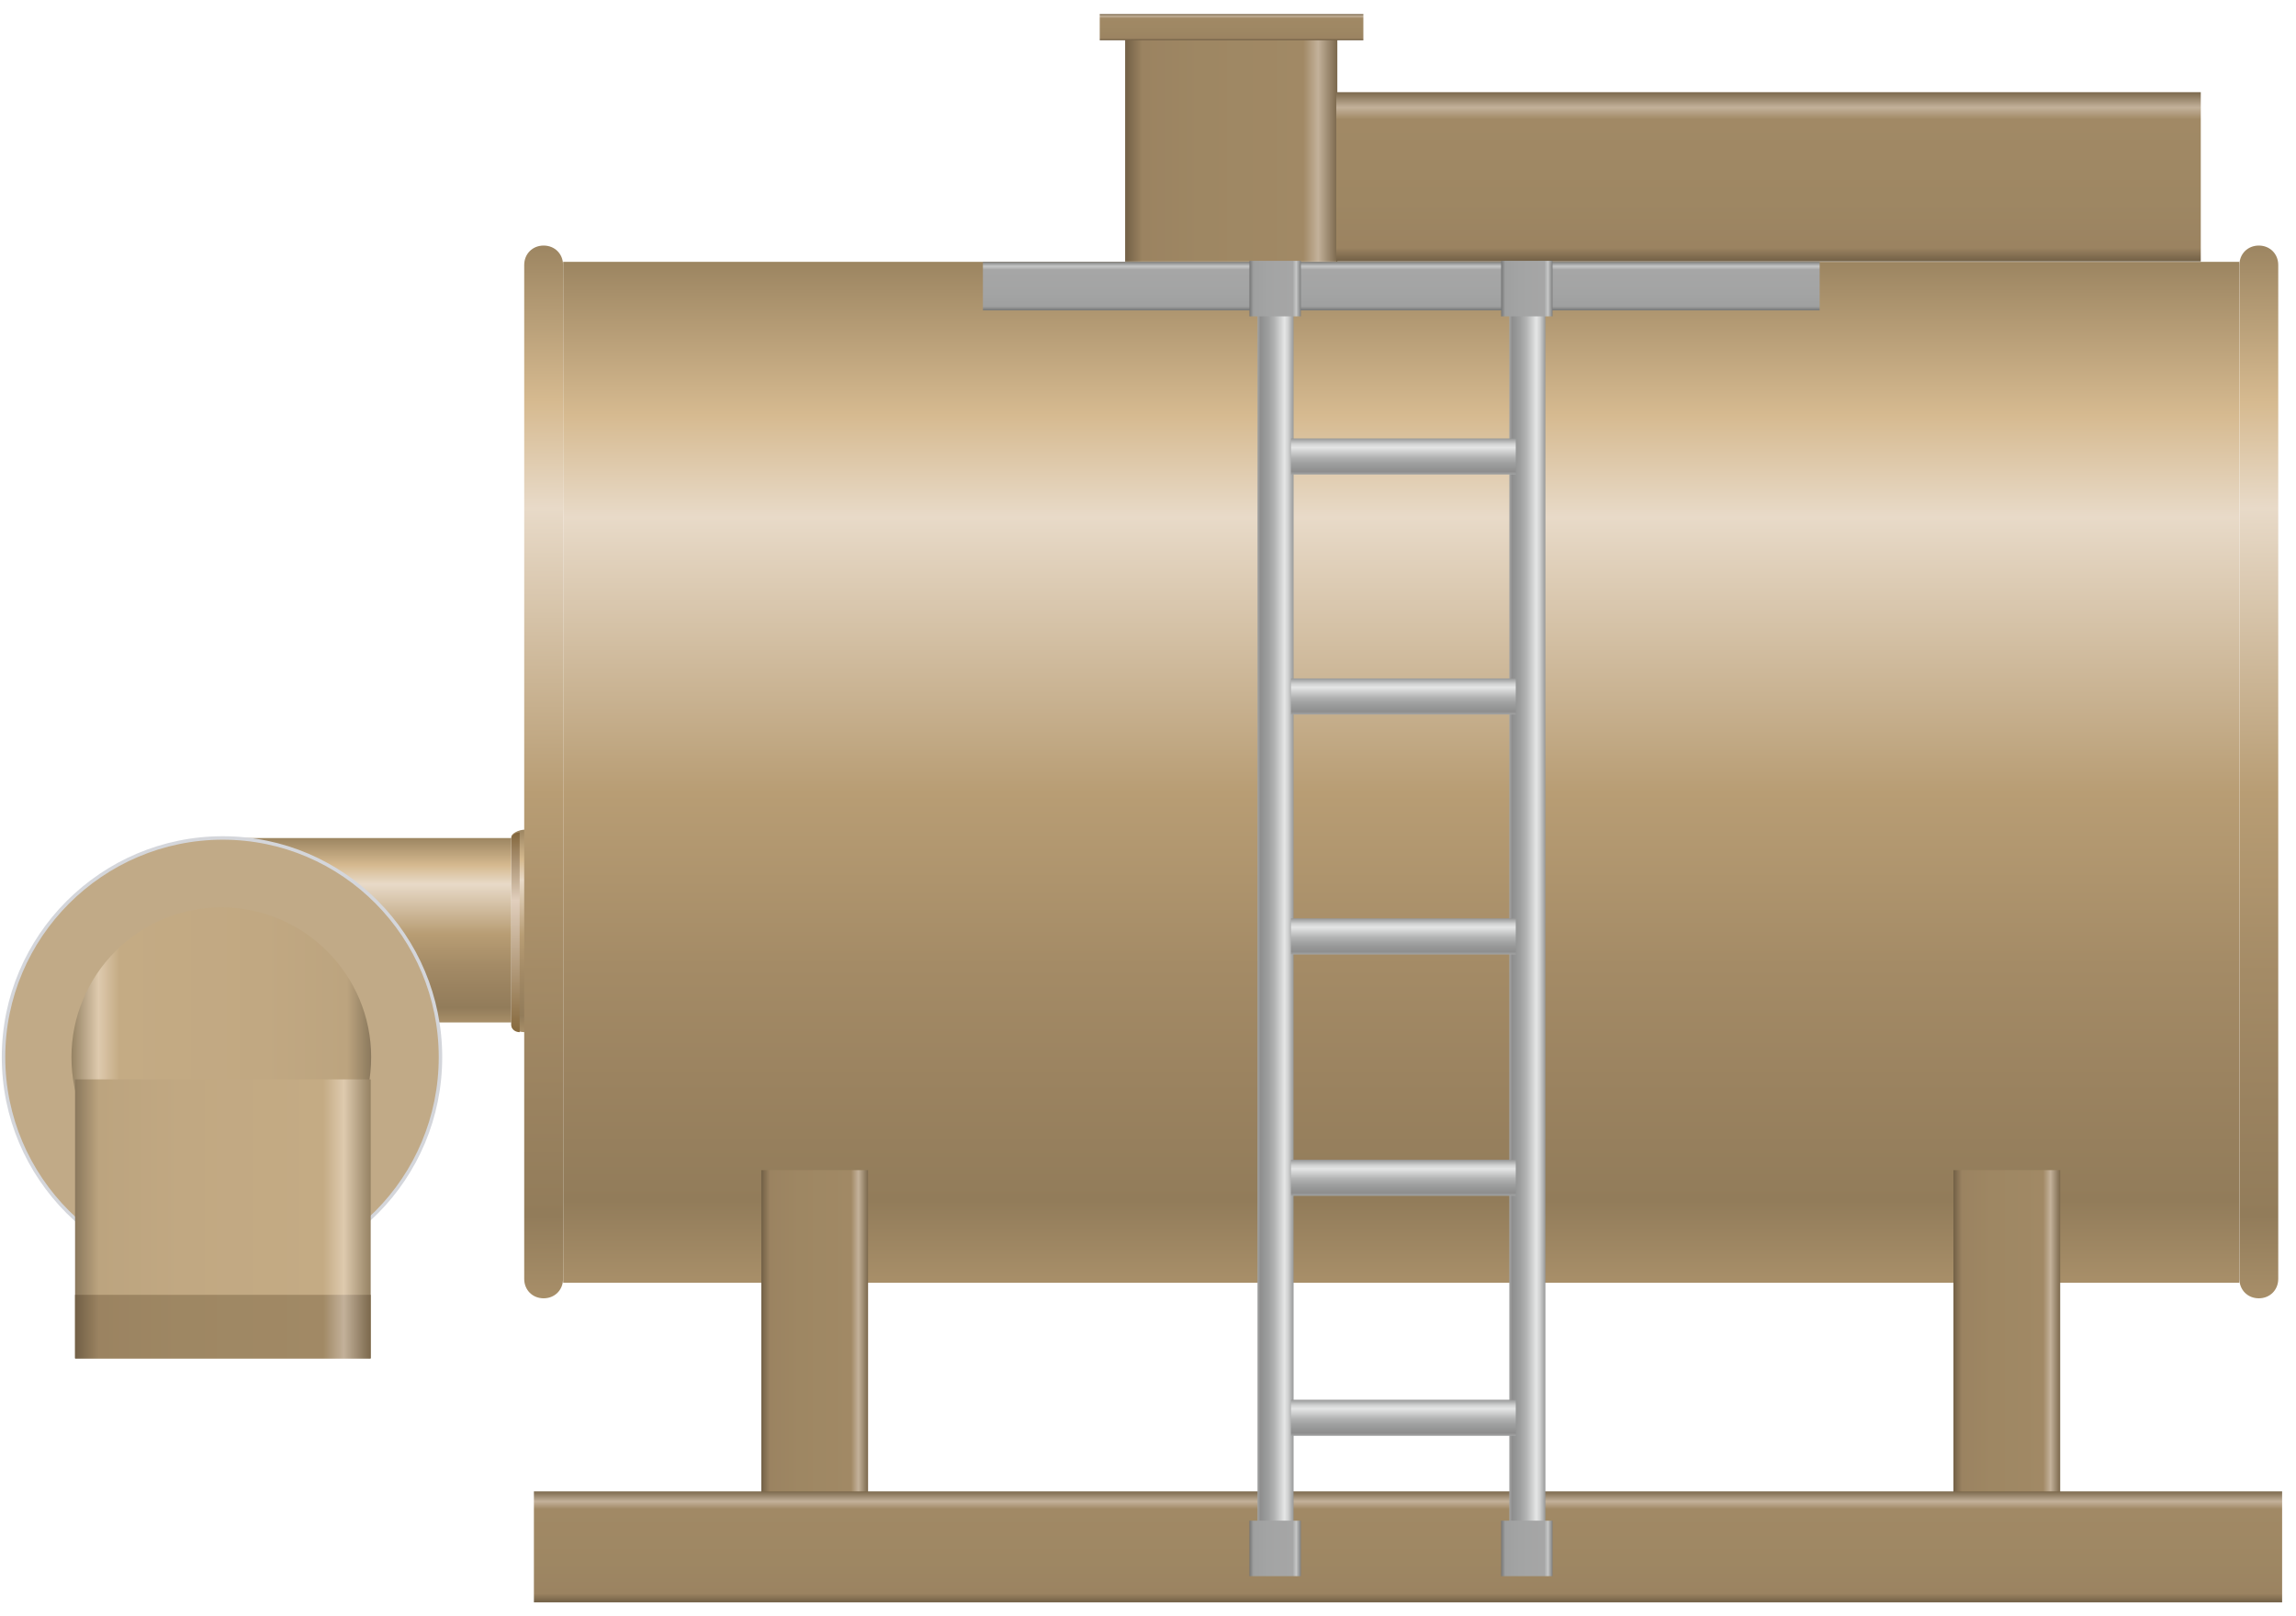 <?xml version="1.0" encoding="UTF-8" standalone="no"?>
<!DOCTYPE svg PUBLIC "-//W3C//DTD SVG 1.1//EN" "http://www.w3.org/Graphics/SVG/1.1/DTD/svg11.dtd">
<!-- 由 Microsoft Visio, SVG Export 生成 罐.svg 页-1 -->
<svg xmlns="http://www.w3.org/2000/svg" xmlns:xlink="http://www.w3.org/1999/xlink" xmlns:ev="http://www.w3.org/2001/xml-events"
		xmlns:v="http://schemas.microsoft.com/visio/2003/SVGExtensions/" width="1.724in" height="1.214in"
		viewBox="0 0 124.11 87.382" xml:space="preserve" color-interpolation-filters="sRGB" class="st11">
	<v:documentProperties v:langID="2052" v:metric="true" v:viewMarkup="false"/>

	<style type="text/css">
	<![CDATA[
		.st1 {fill:url(#grad0-6);stroke:none;stroke-linecap:butt;stroke-width:0.75}
		.st2 {fill:url(#grad0-10);stroke:none;stroke-linecap:butt;stroke-width:0.75}
		.st3 {fill:url(#grad0-14);stroke:none;stroke-linecap:butt;stroke-width:0.75}
		.st4 {fill:url(#grad3-18);stroke:#d4d6db;stroke-linecap:butt;stroke-width:0.188}
		.st5 {fill:url(#grad0-25);stroke:none;stroke-linecap:butt;stroke-width:0.75}
		.st6 {fill:url(#grad0-29);stroke:none;stroke-linecap:butt;stroke-width:0.75}
		.st7 {fill:url(#grad0-39);stroke:none;stroke-linecap:butt;stroke-width:0.75}
		.st8 {fill:url(#grad0-61);stroke:none;stroke-linecap:butt;stroke-width:0.75}
		.st9 {fill:url(#grad0-65);stroke:none;stroke-linecap:butt;stroke-width:0.75}
		.st10 {fill:url(#grad0-73);stroke:none;stroke-linecap:butt;stroke-width:0.75}
		.st11 {fill:none;fill-rule:evenodd;font-size:12px;overflow:visible;stroke-linecap:square;stroke-miterlimit:3}
	]]>
	</style>

	<defs id="Patterns_And_Gradients">
		<linearGradient id="grad0-6" x1="0" y1="0" x2="1" y2="0" gradientTransform="rotate(-180 0.5 0.5)">
			<stop offset="0" stop-color="#7b684c" stop-opacity="1"/>
			<stop offset="0.09" stop-color="#c3b19a" stop-opacity="1"/>
			<stop offset="0.16" stop-color="#a18965" stop-opacity="1"/>
			<stop offset="0.64" stop-color="#9e8763" stop-opacity="1"/>
			<stop offset="0.92" stop-color="#9b8361" stop-opacity="1"/>
			<stop offset="1" stop-color="#726046" stop-opacity="1"/>
		</linearGradient>
		<linearGradient id="grad0-10" x1="0" y1="0" x2="1" y2="0" gradientTransform="rotate(90 0.5 0.5)">
			<stop offset="0" stop-color="#7b684c" stop-opacity="1"/>
			<stop offset="0.09" stop-color="#c3b19a" stop-opacity="1"/>
			<stop offset="0.16" stop-color="#a18965" stop-opacity="1"/>
			<stop offset="0.64" stop-color="#9e8763" stop-opacity="1"/>
			<stop offset="0.92" stop-color="#9b8361" stop-opacity="1"/>
			<stop offset="1" stop-color="#726046" stop-opacity="1"/>
		</linearGradient>
		<linearGradient id="grad0-14" x1="0" y1="0" x2="1" y2="0" gradientTransform="rotate(-180 0.5 0.5)">
			<stop offset="0" stop-color="#9c8561" stop-opacity="1"/>
			<stop offset="0.15" stop-color="#d6ba90" stop-opacity="1"/>
			<stop offset="0.25" stop-color="#e8dac8" stop-opacity="1"/>
			<stop offset="0.52" stop-color="#b89d74" stop-opacity="1"/>
			<stop offset="0.69" stop-color="#a48b66" stop-opacity="1"/>
			<stop offset="0.8" stop-color="#9b8360" stop-opacity="1"/>
			<stop offset="0.92" stop-color="#927c5a" stop-opacity="1"/>
			<stop offset="1" stop-color="#a88f69" stop-opacity="1"/>
		</linearGradient>
		<radialGradient id="grad3-18" cx="0.5" cy="0.5" r="0.73">
			<stop offset="0" stop-color="#c1aa87" stop-opacity="1"/>
			<stop offset="0.91" stop-color="#c1aa87" stop-opacity="1"/>
		</radialGradient>
		<linearGradient id="grad0-25" x1="0" y1="0" x2="1" y2="0" gradientTransform="rotate(0 0.5 0.5)">
			<stop offset="0" stop-color="#86693d" stop-opacity="1"/>
			<stop offset="0.66" stop-color="#e1cfbd" stop-opacity="1"/>
			<stop offset="1" stop-color="#82653b" stop-opacity="1"/>
		</linearGradient>
		<linearGradient id="grad0-29" x1="0" y1="0" x2="1" y2="0" gradientTransform="rotate(-180 0.5 0.5)">
			<stop offset="0" stop-color="#968364" stop-opacity="1"/>
			<stop offset="0.09" stop-color="#decaae" stop-opacity="1"/>
			<stop offset="0.16" stop-color="#c4ab84" stop-opacity="1"/>
			<stop offset="0.64" stop-color="#c1a882" stop-opacity="1"/>
			<stop offset="0.92" stop-color="#bca47f" stop-opacity="1"/>
			<stop offset="1" stop-color="#8b795d" stop-opacity="1"/>
		</linearGradient>
		<linearGradient id="grad0-39" x1="0" y1="0" x2="1" y2="0" gradientTransform="rotate(90 0.5 0.5)">
			<stop offset="0" stop-color="#9c8561" stop-opacity="1"/>
			<stop offset="0.15" stop-color="#d6ba90" stop-opacity="1"/>
			<stop offset="0.25" stop-color="#e8dac8" stop-opacity="1"/>
			<stop offset="0.52" stop-color="#b89d74" stop-opacity="1"/>
			<stop offset="0.69" stop-color="#a48b66" stop-opacity="1"/>
			<stop offset="0.8" stop-color="#9b8360" stop-opacity="1"/>
			<stop offset="0.92" stop-color="#927c5a" stop-opacity="1"/>
			<stop offset="1" stop-color="#a88f69" stop-opacity="1"/>
		</linearGradient>
		<linearGradient id="grad0-61" x1="0" y1="0" x2="1" y2="0" gradientTransform="rotate(90 0.5 0.5)">
			<stop offset="0" stop-color="#7e7f7f" stop-opacity="1"/>
			<stop offset="0.09" stop-color="#c6c7c7" stop-opacity="1"/>
			<stop offset="0.16" stop-color="#a6a6a6" stop-opacity="1"/>
			<stop offset="0.64" stop-color="#a3a4a4" stop-opacity="1"/>
			<stop offset="0.92" stop-color="#9fa0a0" stop-opacity="1"/>
			<stop offset="1" stop-color="#757676" stop-opacity="1"/>
		</linearGradient>
		<linearGradient id="grad0-65" x1="0" y1="0" x2="1" y2="0" gradientTransform="rotate(-180 0.5 0.5)">
			<stop offset="0" stop-color="#979898" stop-opacity="1"/>
			<stop offset="0.15" stop-color="#d0d1d1" stop-opacity="1"/>
			<stop offset="0.25" stop-color="#e5e6e6" stop-opacity="1"/>
			<stop offset="0.52" stop-color="#b3b4b4" stop-opacity="1"/>
			<stop offset="0.69" stop-color="#9fa0a0" stop-opacity="1"/>
			<stop offset="0.8" stop-color="#969797" stop-opacity="1"/>
			<stop offset="0.92" stop-color="#8e8e8e" stop-opacity="1"/>
			<stop offset="1" stop-color="#a3a4a4" stop-opacity="1"/>
		</linearGradient>
		<linearGradient id="grad0-73" x1="0" y1="0" x2="1" y2="0" gradientTransform="rotate(-180 0.5 0.5)">
			<stop offset="0" stop-color="#7e7f7f" stop-opacity="1"/>
			<stop offset="0.09" stop-color="#c6c7c7" stop-opacity="1"/>
			<stop offset="0.16" stop-color="#a6a6a6" stop-opacity="1"/>
			<stop offset="0.64" stop-color="#a3a4a4" stop-opacity="1"/>
			<stop offset="0.92" stop-color="#9fa0a0" stop-opacity="1"/>
			<stop offset="1" stop-color="#757676" stop-opacity="1"/>
		</linearGradient>
	</defs>
	<g v:mID="0" v:index="1" v:groupContext="foregroundPage">
		<title>页-1</title>
		<v:pageProperties v:drawingScale="0.0393701" v:pageScale="0.0393701" v:drawingUnits="24" v:shadowOffsetX="8.50394"
				v:shadowOffsetY="-8.50394"/>
		<g id="group4641-1" transform="translate(0.188,-0.75)" v:mID="4641" v:groupContext="group">
			<title>锅炉</title>
			<g id="group4642-2" transform="translate(59.258,-72.495)" v:mID="4642" v:groupContext="group">
				<title>工作表.4642</title>
				<g id="shape4643-3" v:mID="4643" v:groupContext="shape" transform="translate(1.373,7.10543E-14)">
					<title>shape1</title>
					<path d="M0 87.38 L11.47 87.38 L11.47 75.23 L0 75.23 L0 87.38 Z" class="st1"/>
				</g>
				<g id="shape4644-7" v:mID="4644" v:groupContext="shape" transform="translate(-1.28897E-13,-11.963)">
					<title>shape2</title>
					<path d="M0 87.38 L14.25 87.38 L14.25 85.96 L0 85.96 L0 87.38 Z" class="st2"/>
				</g>
			</g>
			<g id="shape4645-11" v:mID="4645" v:groupContext="shape" transform="translate(99.157,56.025) rotate(90) scale(-1,1)">
				<title>shape3</title>
				<path d="M0 71.71 L9.97 71.71 L9.97 87.38 L0 87.38 L0 71.71 Z" class="st3"/>
			</g>
			<g id="shape4646-15" v:mID="4646" v:groupContext="shape" transform="translate(87.382,69.75) rotate(90) scale(-1,1)">
				<title>shape4</title>
				<path d="M0 75.53 C0 69.01 5.32 63.76 11.85 63.76 C18.37 63.76 23.7 69.01 23.7 75.53 C23.7 82.06 18.37 87.38 11.85
							 87.38 C5.32 87.38 0 82.06 0 75.53 Z" class="st4"/>
			</g>
			<g id="shape4647-19" v:mID="4647" v:groupContext="shape" transform="translate(114.832,56.55) rotate(90) scale(-1,1)">
				<title>shape5</title>
				<path d="M0.37 85.96 L10.57 85.96 C10.72 85.96 10.95 86.26 10.95 86.63 C10.95 87.01 10.72 87.38 10.57 87.38 L0.37
							 87.38 C0.15 87.38 0 87.01 0 86.63 C0 86.26 0.15 85.96 0.37 85.96 Z" class="st3"/>
			</g>
			<g id="shape4648-22" v:mID="4648" v:groupContext="shape" transform="translate(114.832,56.55) rotate(90) scale(-1,1)">
				<title>shape6</title>
				<path d="M10.8 86.93 C10.8 87.16 10.65 87.38 10.5 87.38 L0.38 87.38 C0.15 87.38 0 87.16 0 86.93 C0 86.93 10.8 86.93
							 10.8 86.93 Z" class="st5"/>
			</g>
			<g id="shape4649-26" v:mID="4649" v:groupContext="shape" transform="translate(19.875,137.182) rotate(180)">
				<title>shape7</title>
				<path d="M0 79.28 C0 74.78 3.6 71.11 8.1 71.11 C12.6 71.11 16.2 74.78 16.2 79.28 C16.2 83.71 12.6 87.38 8.1 87.38
							 C3.6 87.38 0 83.71 0 79.28 Z" class="st6"/>
			</g>
			<g id="shape4650-30" v:mID="4650" v:groupContext="shape" transform="translate(3.87,-13.207)">
				<title>shape8</title>
				<path d="M0 72.31 L15.98 72.31 L15.98 87.38 L0 87.38 L0 72.31 Z" class="st6"/>
			</g>
			<g id="shape4651-33" v:mID="4651" v:groupContext="shape" transform="translate(3.87,-13.178)">
				<title>shape9</title>
				<path d="M0 83.93 L15.98 83.93 L15.98 87.38 L0 87.38 L0 83.93 Z" class="st1"/>
			</g>
			<g id="shape4652-36" v:mID="4652" v:groupContext="shape" transform="translate(30.255,-17.28)">
				<title>shape10</title>
				<path d="M0 32.18 L90.6 32.18 L90.6 87.38 L0 87.38 L0 32.18 Z" class="st7"/>
			</g>
			<g id="shape4653-40" v:mID="4653" v:groupContext="shape" transform="translate(72.045,-72.502)">
				<title>shape11</title>
				<path d="M0 87.38 L46.73 87.38 L46.73 78.23 L0 78.23 L0 87.38 Z" class="st2"/>
			</g>
			<g id="shape4654-43" v:mID="4654" v:groupContext="shape" transform="translate(28.148,-16.44)">
				<title>shape12</title>
				<path d="M1.05 30.46 C1.65 30.46 2.1 30.91 2.1 31.51 L2.1 86.33 C2.1 86.93 1.65 87.38 1.05 87.38 C0.45 87.38 0 86.93
							 0 86.33 L0 31.51 C0 30.91 0.45 30.46 1.05 30.46 Z" class="st7"/>
			</g>
			<g id="shape4655-46" v:mID="4655" v:groupContext="shape" transform="translate(120.862,-16.44)">
				<title>shape13</title>
				<path d="M1.05 30.46 C1.65 30.46 2.1 30.91 2.1 31.51 L2.1 86.33 C2.1 86.93 1.65 87.38 1.05 87.38 C0.45 87.38 0 86.93
							 0 86.33 L0 31.51 C0 30.91 0.45 30.46 1.05 30.46 Z" class="st7"/>
			</g>
			<g id="shape4656-49" v:mID="4656" v:groupContext="shape" transform="translate(40.965,-5.82)">
				<title>shape14</title>
				<path d="M0 87.38 L5.77 87.38 L5.77 69.83 L0 69.83 L0 87.38 Z" class="st1"/>
			</g>
			<g id="shape4657-52" v:mID="4657" v:groupContext="shape" transform="translate(105.405,-5.82)">
				<title>shape15</title>
				<path d="M0 87.38 L5.77 87.38 L5.77 69.83 L0 69.83 L0 87.38 Z" class="st1"/>
			</g>
			<g id="shape4658-55" v:mID="4658" v:groupContext="shape" transform="translate(28.672,4.26326E-14)">
				<title>shape16</title>
				<path d="M0 81.38 L94.5 81.38 L94.5 87.38 L0 87.38 L0 81.38 Z" class="st2"/>
			</g>
			<g id="shape4659-58" v:mID="4659" v:groupContext="shape" transform="translate(52.943,-69.855)">
				<title>shape17</title>
				<path d="M0 84.76 L45.23 84.76 L45.23 87.38 L0 87.38 L0 84.76 Z" class="st8"/>
			</g>
			<g id="shape4660-62" v:mID="4660" v:groupContext="shape" transform="translate(67.785,-1.605)">
				<title>shape18</title>
				<path d="M0 16.51 L1.95 16.51 L1.95 87.38 L0 87.38 L0 16.51 Z" class="st9"/>
			</g>
			<g id="shape4661-66" v:mID="4661" v:groupContext="shape" transform="translate(81.397,-1.605)">
				<title>shape19</title>
				<path d="M0 16.51 L1.95 16.51 L1.95 87.38 L0 87.38 L0 16.51 Z" class="st9"/>
			</g>
			<g id="group4662-69" transform="translate(67.35,-1.417)" v:mID="4662" v:groupContext="group">
				<title>工作表.4662</title>
				<g id="shape4663-70" v:mID="4663" v:groupContext="shape">
					<title>shape20</title>
					<path d="M0 84.38 L2.78 84.38 L2.78 87.38 L0 87.38 L0 84.38 Z" class="st10"/>
				</g>
				<g id="shape4664-74" v:mID="4664" v:groupContext="shape" transform="translate(13.605,2.84217E-14)">
					<title>shape21</title>
					<path d="M0 84.38 L2.78 84.38 L2.78 87.38 L0 87.38 L0 84.38 Z" class="st10"/>
				</g>
			</g>
			<g id="group4665-77" transform="translate(67.35,-69.532)" v:mID="4665" v:groupContext="group">
				<title>工作表.4665</title>
				<g id="shape4666-78" v:mID="4666" v:groupContext="shape">
					<title>shape22</title>
					<path d="M0 84.38 L2.78 84.38 L2.78 87.38 L0 87.38 L0 84.38 Z" class="st10"/>
				</g>
				<g id="shape4667-81" v:mID="4667" v:groupContext="shape" transform="translate(13.605,2.84217E-14)">
					<title>shape23</title>
					<path d="M0 84.38 L2.78 84.38 L2.78 87.38 L0 87.38 L0 84.38 Z" class="st10"/>
				</g>
			</g>
			<g id="shape4668-84" v:mID="4668" v:groupContext="shape" transform="translate(-5.633,78.375) rotate(-90)">
				<title>shape24</title>
				<path d="M0 75.23 L1.95 75.23 L1.95 87.38 L0 87.38 L0 75.23 Z" class="st9"/>
			</g>
			<g id="shape4669-87" v:mID="4669" v:groupContext="shape" transform="translate(-5.633,52.35) rotate(-90)">
				<title>shape25</title>
				<path d="M0 75.23 L1.95 75.23 L1.95 87.38 L0 87.38 L0 75.23 Z" class="st9"/>
			</g>
			<g id="shape4670-90" v:mID="4670" v:groupContext="shape" transform="translate(-5.633,39.375) rotate(-90)">
				<title>shape26</title>
				<path d="M0 75.23 L1.95 75.23 L1.95 87.38 L0 87.38 L0 75.23 Z" class="st9"/>
			</g>
			<g id="shape4671-93" v:mID="4671" v:groupContext="shape" transform="translate(-5.633,26.4) rotate(-90)">
				<title>shape27</title>
				<path d="M0 75.23 L1.95 75.23 L1.95 87.38 L0 87.38 L0 75.23 Z" class="st9"/>
			</g>
			<g id="shape4672-96" v:mID="4672" v:groupContext="shape" transform="translate(-5.633,65.4) rotate(-90)">
				<title>shape28</title>
				<path d="M0 75.23 L1.95 75.23 L1.95 87.38 L0 87.38 L0 75.23 Z" class="st9"/>
			</g>
		</g>
	</g>
</svg>
